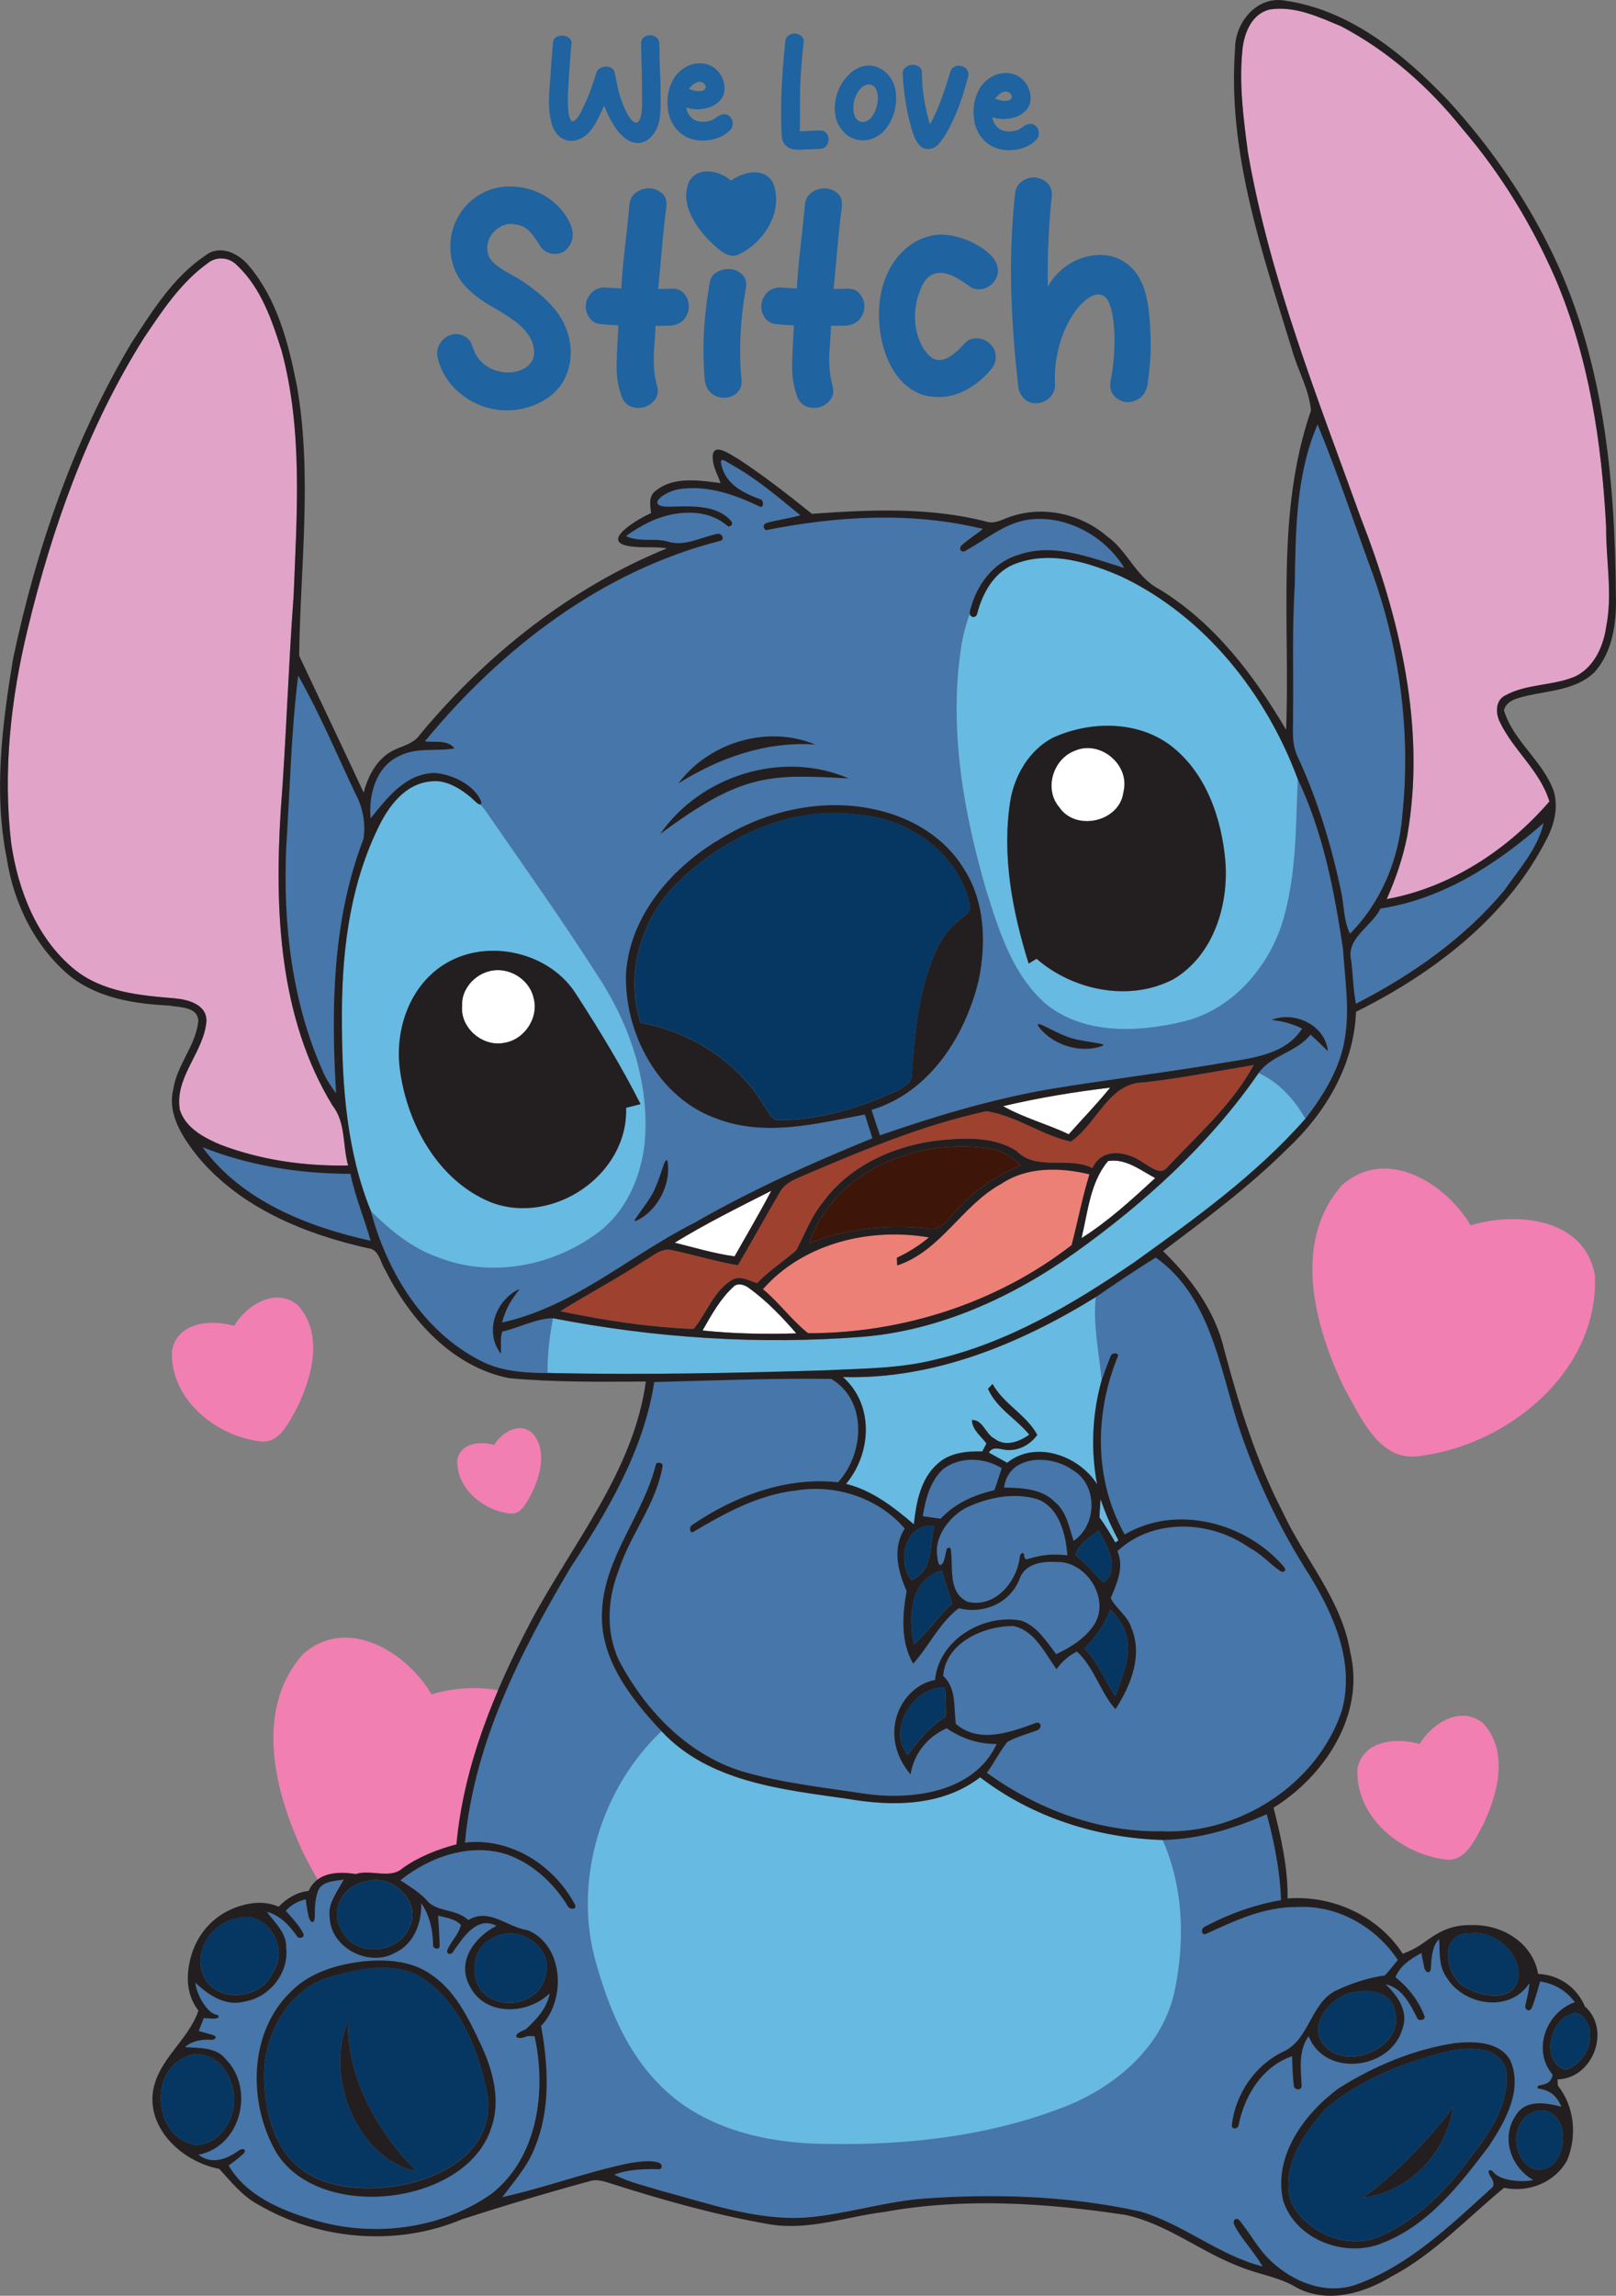 <?xml version="1.0" encoding="UTF-8"?>
<svg id="Layer_2" data-name="Layer 2" xmlns="http://www.w3.org/2000/svg" viewBox="0 0 392.34 557.07">
  <rect x="0" y="0" width="392.34" height="557.07" fill="#808080" stroke="none"/>
  <defs>
    <style>
      .cls-1 {
        fill: #063763;
      }

      .cls-1, .cls-2, .cls-3, .cls-4, .cls-5 {
        fill-rule: evenodd;
      }

      .cls-1, .cls-2, .cls-3, .cls-4, .cls-5, .cls-6, .cls-7, .cls-8, .cls-9, .cls-10, .cls-11 {
        stroke-width: 0px;
      }

      .cls-2 {
        fill: #3e1609;
      }

      .cls-3 {
        fill: #ec8076;
      }

      .cls-4 {
        fill: #67bae1;
      }

      .cls-5 {
        fill: #9f412f;
      }

      .cls-6 {
        fill: #4676aa;
      }

      .cls-7 {
        fill: #1f63a0;
      }

      .cls-8 {
        fill: #231f20;
      }

      .cls-9 {
        fill: #e2a3c9;
      }

      .cls-10 {
        fill: #fff;
      }

      .cls-11 {
        fill: #f17fb1;
      }
    </style>
  </defs>
  <g id="katman_1" data-name="katman 1">
    <g>
      <g>
        <path class="cls-11" d="m325.9,287.51c10.61-9.34,25.09-.51,31.13,9.81,11.22-3.37,27.73-1.82,30.2,12.18.94,23.16-20.88,41.05-42.44,43.79-9.84,1.65-14.39-9.36-18.36-16.36-7.26-14.95-12.9-35.57-.54-49.43m-252.26,113.81c-12.36,13.85-6.72,34.47.54,49.43,3.97,7.01,8.52,18.01,18.36,16.36,21.56-2.74,43.37-20.63,42.44-43.79-2.47-14.01-18.99-15.55-30.2-12.18-6.05-10.32-20.53-19.15-31.13-9.81m-1.23-84.5c-5.3-4.67-12.54-.25-15.57,4.91-5.61-1.69-13.87-.91-15.1,6.09-.47,11.58,10.44,20.52,21.22,21.9,4.92.83,7.19-4.68,9.18-8.18,3.63-7.48,6.45-17.79.27-24.71m287.82,101.46c-5.3-4.67-12.54-.25-15.57,4.91-5.61-1.69-13.87-.91-15.1,6.09-.47,11.58,10.44,20.52,21.22,21.9,4.92.83,7.19-4.68,9.18-8.18,3.63-7.48,6.45-17.79.27-24.71m-231-70.58c-3.15-2.77-7.44-.15-9.24,2.91-3.33-1-8.23-.54-8.96,3.62-.28,6.87,6.2,12.18,12.59,13,2.92.49,4.27-2.78,5.45-4.86,2.16-4.44,3.83-10.56.16-14.67"/>
        <path class="cls-9" d="m301.65,12.03c.42-4.03,2.28-8.74,6.66-9.73,6.08-.93,11.89,1.82,17.36,4.11,11.42,6.01,21.31,14.76,29.36,24.81,9.39,10.95,16.98,23.42,22.72,36.65,8,18.95,11.14,39.54,12.2,59.96-.07,8.06,1.6,16.18.03,24.2-.67,4.76-2.89,9.74-7.36,12.03-5.47,2.42-11.9,1.77-17.18,4.7-2.42,1.2-2.36,4.34-1.28,6.46,3.29,6.88,9.77,11.81,12.02,19.26-10.16,11.76-24.07,20.9-39.5,23.69,2.18-4.92,3.95-10.02,4.98-15.32,4.61-26.28-1.79-52.96-11.35-77.4-10.46-29.04-22.04-57.97-27.33-88.51-1.08-8.24-2.19-16.6-1.32-24.91M50.43,63.87c-6.55,4.69-11.07,11.58-15.51,18.18-13.57,21.59-22.25,45.9-28.2,70.6-4.12,16.97-6.05,34.63-3.99,52.04,1.68,11.33,6.16,22.95,15.2,30.41,6.85,5.65,16.02,6.44,24.51,7.15,3.21.28,7.79,1.49,7.68,5.54-.61,7.59-7.85,13.6-6.44,21.56,1.41,4.39,5.91,6.76,9.9,8.43,9.83,3.75,20.45,5.21,30.94,5.03-1.38-4.84-.51-10.42-3.81-14.58-12.94-21.25-14.06-47.13-12.57-71.31,1.35-17.44,1.85-34.94,3.15-52.38.78-19.81,2.28-40.06-2.92-59.44-2.34-7.41-5-15.25-10.81-20.71-1.87-1.99-4.99-2.26-7.12-.53"/>
        <path class="cls-5" d="m304.38,258.41c-5.2,9.55-13.49,16.85-20.85,24.68-1.72,2.34-4.15.04-5.91-.93-3.85-2.76-10.01-3.95-12.41,1.26-5.94-2.96-13.49.84-18.39-4.14-5.18-3.35-11.71-3.22-17.63-2.71-11.36,1.01-22.89,5.97-29.65,15.47-2.74,3.4-4.2,7.55-6.24,11.34-3.11,2.7-6.63,4.96-9.5,7.97-1.93-.58-4.09-1.94-6.07-.79-4.52,2.68-6.14,8.04-9.35,11.91-10.82-.43-21.72-2.09-32.34-4.32,6.71-4.21,13.76-7.89,20.39-12.24,2.14-1.13,4.25-3.31,6.87-2.53,5.29,1.11,10.48,2.73,15.83,3.62,3.49-5.88,6.74-11.91,10.23-17.78,1.08-1.95,3.18-2.91,5.15-3.75,14.62-6.23,29.4-12.49,44.99-15.85,7.18,1.1,13.36,5.8,20.44,7.39,6.38-4.25,9.14-14.33,17.82-14.38,8.93-1.04,17.75-2.74,26.61-4.23Z"/>
        <path class="cls-3" d="m260.17,302.13c-18.16,14.06-41.05,21.39-63.98,21.37-3.99-3.16-7.01-7.44-10.96-10.68,9.83-11.19,25.99-15.03,40.3-12.56-2.36,2-4.99,3.63-7.79,4.93.02.47.07,1.4.08,1.87,10.62-3.49,15.73-14.62,25.28-19.8,6.27-4.21,14.32-4.03,21.39-2.31-1.74,5.65-2.84,11.48-4.33,17.18Z"/>
        <path class="cls-2" d="m247.86,282.8c-6,2.46-11.47,6.16-15.77,11.05-1.87,1.88-3.62,4.95-6.74,4.25-9.79-1.1-19.66,0-28.85,3.56,5.95-17.97,27.24-26.05,44.79-22.78,2.55.58,4.71,2.15,6.57,3.92Z"/>
        <path class="cls-10" d="m260.94,182.17c6.14-2.72,13.52,3.4,11.82,9.99-.85,7.28-11.63,9.73-15.65,3.64-3.7-4.39-1.43-11.67,3.83-13.63m-142.03,53.46c-3.79.89-6.96,4.49-6.71,8.49-.48,5.31,5,9.94,10.16,8.93,4.98-.73,8.61-6.17,7.16-11.05-1.08-4.53-6.11-7.5-10.61-6.37m124.64,32.77c5.03,2.87,10.71,4.33,15.92,6.83,3.36-3.77,6.88-7.39,10.06-11.32-8.73,1.03-17.42,2.47-25.98,4.49m25.47,13.33c-4.36,5.15-4.89,12.37-6.45,18.71,6.52-4.12,12.24-9.36,17.89-14.58-3.54-1.89-7.2-4.85-11.44-4.13m-105.22,19.8c4.82,1.19,9.61,2.65,14.55,3.32,2.98-5.3,6.09-10.52,8.9-15.91-7.91,4-15.88,7.96-23.44,12.59m14.25,10.7c-3.21,2.95-5.35,6.85-7.48,10.6,7.56.8,15.16.94,22.75.7-3.46-3.97-7.12-7.82-11.39-10.92-1.06-.83-2.78-1.46-3.89-.38m88.89,55.92c1.41,1.95,2.67,3.99,3.84,6.09.18-.12.56-.38.75-.51-1.69-3.18-3.16-6.49-4.32-9.91-.12,1.44-.2,2.88-.27,4.33m2.08-86.42c-4.36,5.15-4.89,12.37-6.45,18.71,6.52-4.12,12.24-9.36,17.89-14.58-3.54-1.89-7.2-4.85-11.44-4.13m-75.7,41.81c-3.46-3.97-7.12-7.82-11.39-10.92-1.06-.83-2.78-1.46-3.89-.38-3.21,2.95-5.35,6.85-7.48,10.6,7.56.8,15.16.94,22.75.7m-14.97-18.69c2.98-5.3,6.09-10.52,8.9-15.91-7.91,4-15.88,7.96-23.44,12.59,4.82,1.19,9.61,2.65,14.55,3.32m65.2-36.45c5.03,2.87,10.71,4.33,15.92,6.83,3.36-3.77,6.88-7.39,10.06-11.32-8.73,1.03-17.42,2.47-25.98,4.49"/>
        <path class="cls-6" d="m164.66,190.13c7.45-9.99,21.69-14.31,33.29-9.44-11.9-.86-23.34,3.2-33.29,9.44Zm101.92,63.01c1.9.33,1.67.55-.13,1.01-4.45,1.12-9.86-.45-13.15-3.75-1.67-1.67-2.06-2.6.54-1.28,6.36,3.22,6.7,2.99,12.74,4.02Zm-105.64,30.04c.91-2.76,1.29-1.83,1.29.53,0,4.66-2.73,9.59-6.67,11.94-1.6.95-1.92.95-.8-.62,3.55-5,3.96-5.07,6.19-11.85Zm-.69-80.77c9.79-14.22,29.8-20.49,45.78-13.51-19.03-1.01-25.75-1.41-45.78,13.51Zm78.35-74.09c-17.24-4.22-35.4-3.13-52.68.31-.71-.6-.72-1.16-.04-1.69,2.75-.84,5.65-1.12,8.41-1.94-5.15-4.22-10.35-8.65-16.16-11.96-2.23-1.27-3.93-2.82-2.68.81,1.36,3.96,5.4,5.95,9.34,7.35.61.22.69,2.21-.35,1.71-6.08-2.93-12.77-5.27-19.61-4.22-3.99.72-8.48,4.45-1.9,4.24,5.15-.16,11.12-.4,14.47,3.37.99,1.02-.44,1.81-.88,1.23-2.8-2.42-7.1-3.81-12.86-2.81-4.23.73-8.22,2.82-11.67,5.35,3.13,1.52,6.68.44,9.96,1.27,4.18,1.41,8.13-.98,12.18-1.82,1.17-.24,1.94,1.41.72,1.72-28.64,7.23-53.14,26.1-71.68,48.62,2.42.35,5.47-.47,7.2,1.73-4.47.78-9.34-.34-13.49,1.88-5.63,2.58-7.4,9.39-6.91,15.09,4.02-4.99,8.46-10.84,15.53-11.03,3.88.3,8.68,2.42,10.79,5.87.74,1.21.69,1.77.3,1.8.54.57,1.03,1.16,1.45,1.78,9.02,13.05,18.23,25.97,26.78,39.34,8.08,12.07,13.08,26.73,11.65,41.37-.96,8.18-4.6,16.44-11.36,21.44-10.95,8.17-26.13,11.05-38.97,5.86-6.25-2.2-11.41-6.52-16.08-11.1,3.84,14.7,12.78,29.32,26.72,36.33,5.59,2.88,11.96,2.92,18.09,2.97-.48-.04-1.44-.12-1.92-.16-.04-4.42.51-8.82,1.33-13.15-4.3.1-8.16,2.33-12.31,3.24-.53,1.64-.25,3.56-.29,5.4-4.2-5.18-1.29-13.2,4.52-15.75-1.62,2.22-3.13,3.99-4.27,8.14,17.48-3.84,30.85-16.21,46.54-24.1,13.89-8.01,28.53-14.56,43.37-20.61-.61-1.93-1.22-3.84-1.85-5.75-11.74,2.23-24.13,5.46-35.82,1.05-14.25-4.92-22.67-20.83-22.15-35.38.94-13.63,10.64-25,21.86-31.94,11.44-7.41,25.82-10.84,39.24-7.62,8.38,1.93,16.38,6.75,20.89,14.23,5.14,7.95,5.47,18.05,3.6,27.08-3.29,13.59-11.96,27.24-26.01,31.43.65,2.06,1.34,4.12,2.06,6.17,13.31-4.63,26.87-8.69,40.77-11.14,13.29-2.21,26.67-3.84,39.96-6.02,7.47-1.42,17.32-1.66,21.73-8.75-3.05-1.47-5.04-1.74-7.39-2.11,5.65-2.19,13.03,1.28,13.67,7.62-.74-.72-2.66-2.64-4.25-4.02-.12.18-.24.32-.33.42-3.42,3.92-9.23,4.64-12.26,8.9,4.93,2.25,8.71,6.41,11.32,11.08,4.42-5.76,8.45-12.2,9.59-19.5,1.22-7.23,0-14.54-.46-21.78-2.09-14.03-4.83-28.24-10.96-41.13-.51,11.99-.28,24.24-4.05,35.78-3.79,10.8-12.39,20.32-23.79,23.05-10.95,2.61-24.08,3.22-33.32-4.3-8-6.98-11.31-17.54-14.39-27.35-5.52-18.85-9.12-39-6.25-58.58.42-2.85,1.11-5.84,2.18-8.65-.06-.21-.07-.47,0-.77,1.44-6.06,5.46-11.72,11.62-13.6,8.68-3.11,17.56.63,25.85,3.14-4.54-7.52-13.64-12.66-22.47-11.81-6.1.55-10.69,4.68-15.81,7.48-1.11.95-2.15-.25-1.22-1.16,1.58-1.47,3.5-2.61,5.16-3.98Zm-152.38,64.12c-4.5-9.55-8.62-19.31-13.82-28.5-1.73,13.71-1.99,27.6-2.89,41.38-.83,18.77,1.33,38.03,9.17,55.26.78,1.67,1.82,3.2,2.92,4.67-1.24-20.65-.89-42.11,6.65-61.67.59-3.8-.16-7.78-2.02-11.14m-1.13,92.37c-12.27,0-24.47-1.94-35.9-6.46,9.5,13.01,25.55,19.34,40.8,22.68-1.56-5.43-3.75-10.67-4.91-16.22m186.33,44.3c-5.69,13.81-5.81,30.02,1.66,43.21,12.6-7.43,29.48-2.87,38.64,7.83.94,1.34-.49,1.48-1.08.92-2.45-1.71-4.48-4.1-7.19-5.45-9.36-6.73-23.41-7.39-32.14.75,1.69,3.92-.11,7.76-1.62,11.37,1.24,2.59,4.06,4.25,4.96,7.12,2.91,6.71-.08,14.12-3.8,19.85-3.43-3.5-5.11-10.08-9.38-13.97-2,.99-3.67,2.47-4.96,4.28-2.84-3.92-5.24-9.32-10.4-10.46-7.18-.08-16.49,3.97-17.1,12.07,3.32,3.15,2.49,7.6,3.09,11.67,5.66,4.89,13.41,1.96,19.63-.33,1.31-.05,1.09,1.55.14,1.85-2.44.95-5.03,1.57-7.31,2.86-1.83,2.36-3.18,5.05-4.94,7.47,12.22,8.84,27.13,14.45,42.34,14.18,18.69.89,37.71-11.21,43.78-29.1,3.32-11.71-1.9-23.5-7.99-33.3-7.32-11.46-13.14-23.82-17.32-36.76-4.43-14.15-6.87-30.9-19.85-40.05-4.93,3.05-9.77,6.32-14.55,9.6-.72,6.77.79,13.44,1.42,20.15.68-1.97,1.4-3.92,2.17-5.86.35-.91,2.05-.87,1.77.08m81.86,166.62c4.6-.47,10.67-.42,13.34,4.06,3.25,7.23-1.16,14.97-5.12,20.96-7.06,9.32-14.71,19.26-26.01,23.56-8.93,3.66-20.95-.89-23.96-10.35-2.45-10.86,5.13-21.04,13.4-27.2,8.61-5.44,18.25-9.5,28.35-11.03Zm-151.51-161.18c-14.29-.2-28.61.4-42.91.76-2.55,16.53-11.26,31.31-20.35,45.07-12.15,20.52-23.4,42.57-25.6,66.67,11.01-1.27,21.52,5.44,26.63,14.96.84,1.57-1.59,1.34-1.85.21-3.33-5.34-8.2-9.84-14.13-12.09-9.03-3.19-19.13.31-26.31,6.08,2.12,1.41,4.33,2.72,6.12,4.55,2.51,3.36,7.37,2.24,10.32,5.11,5.15-3.08,9.43,1.77,14.45,2.46,8.75,3.64,9.39,16.88,3.24,23.24,1.8,9.93,2.36,20.55-1.74,30.02-1.77,4.32-4.91,7.82-7.67,11.51,10.48-2.32,20.58-6.14,31.09-8.3,1.96-.23,4.47-.73,6.49-.17,1.57.22,1.36,1.95.16,1.69-3.58-.05-7.17.06-10.57,1.33,3.62,1.87,7.65,2.74,11.52,3.95,11.41,3.05,22.89,7.19,34.89,6.47,9.38-.73,18.42-3.67,27.78-4.54,17.79-1.35,35.89-.81,53.37,3.02,10.54,3.01,19.16,10.65,29.82,13.37-2-3.56-5.61-7.23-6.92-10.27-.41-.79.57-2,1.5-.71,3.9,4.98,5.09,8.43,10.8,12.33,5.22,3.56,11.71,5.22,17.83,2.89,12.56-4.69,22.38-14.17,32.13-23.01,1.46-.94.44-2.38-.16-3.35-.66-1.08-.06-1.85.96-.67,1.8,2.07,6.98,2.42,9.61,1.83-5.51-3.1-7.97-10.4-4.2-15.77,2.36-3.86,7.32-3,11-2.03-.69-1.7-1.79-3.15-3.42-3.82-.45-.19-1.39-.48-1.92-.53-.52,0-.71-.66,0-.81,1.57-.32,2.83-.55,3.24-2.6-5.05-5.87-1.65-15.16,5.37-17.59-2.01-2.79-5.01-4.53-8.4-5.03-.62,2.11-1.18,4.26-2,6.3-.55,1.33-1.8.56-1.61-.48.28-1.28.93-3.63.98-5.4-4.75,7.37-16.14,5.4-20.2-1.58-1.89-2.66-1.49-6.03-1.71-9.09-1.65,1.41-1.89,4.72-1.98,6.81-.09,2.04-1.54,1.15-1.68-.17-.23-1.09-.44-2.18-.64-3.28-2.58,1.35-5.13,3.04-6.3,5.84,3.15,2.53,5.69,5.74,7.08,9.53.21.93-1.45,1.17-1.77.48-1.72-3.4-3.59-7.37-7.71-8.28,2.95,2.76,5.68,6.64,4.09,10.87-2.86,9.85-18.76,11.88-22.78,1.73-2.48,3.53-1.92,7.88-1.68,11.95.08,1.27-1.77,1.25-1.91.04-.28-2.37-.36-4.76-.42-7.13-7.22,2.45-11.59,9.61-13,16.8-.03.72-1.82,1.31-1.61-.3.94-7.44,5.65-14.37,12.45-17.61,6.44-2.9,6.59-11.89,12.95-14.9,3.72-1.73,7.67-3.05,11.76-3.61,1.06-1.22,2.1-2.47,3.13-3.72-5.29-8.03-14.72-13.43-24.45-12.86-7.88-.12-15.05,3.28-22.04,6.48-1.25.56-1.47-1.26-.36-1.73,5.8-3.08,12.01-5.31,18.48-6.44-.23-7.06-1.63-14.04-3.46-20.83-8,3.52-16.46,6.08-25.27,6.25,5.15,11.63,5.48,24.98,2.8,37.27-3.19,13.63-15.09,23.31-27.76,27.94-19.13,7.25-39.96,9.18-60.28,8.48-13.51-.62-27.74-4.56-37.27-14.67-7.88-8.08-12.12-18.83-15.13-29.51-5.49-19.64,1.3-41.95,15.99-55.87-7.51-8.01-15.27-17.85-14.46-29.49.68-12.96,10.03-23.03,13.06-35.29.18-.73,1.77-.44,1.64.36-1.52,9.26-7.92,16.71-10.73,25.54-2.69,6.89-3.06,14.88.13,21.66,6.32,11.99,16.44,22.67,29.64,26.84,9.66,2.87,19.73,3.93,29.66,5.45,11.56,1.74,26.88-.11,32.39-12-4.41.03-8.53-1.34-12.13-3.82-4.79,2.16-7.9,6.16-8.78,11.21-8.3-9.96-2.16-21.47,5.95-22.94.93-9.85,11.92-16.19,21.02-14.38,3.81,1.4,6.05,5.04,8.4,8.13,3.72-1.78,7.47-4.1,9.57-7.76,3.27-6.35-2.58-14.94-9.61-14.6-3.49-.23-7.7.45-8.91,4.28-2.41,5.81-8.75,8.43-14.72,6.94-4.71,3.6-7.23,9.23-11.05,13.46-3.11-5.4-2.65-11.78-1.6-17.66-2.12-4.75-3.52-10.42-.45-15.14-6.38-7.42-16.79-10.84-26.38-9.24-9.13,1.02-17.23,5.48-25,10.07-.88.4-.98-1.2-.34-1.64,10.33-7.05,22.88-11.81,35.54-10.43,6.38-7.01,7.18-19.81-1.66-25.07Zm-85.17,161.26c3.01,6.3,5.1,13.74,2.63,20.57-5.96,18.7-41.85,23.07-52.28,5.71-6.79-11.92-6.64-29.05,3.74-38.93,4.62-4.64,11.21-6.55,17.55-7.27,5.47-.53,11.39-.19,16.08,2.97,6.06,3.91,9.33,10.63,12.28,16.95Zm16.84-12.11c-5.48,5.24-15.87,5.59-19.48-1.95-3.15-5.91,1.33-11.82,6.55-14.45-4.73-2.54-8.15,2.93-10.48,6.24-.36.86-1.89.73-1.39-.47.89-2.13,2.8-3.79,3.23-6.03-1.46-1.48-3.6-1.75-5.52-2.2.19,2.43.33,4.87.4,7.31-.08,1.2-1.82.62-1.61-.27-.08-3.55-.8-7.09-2.86-10.04.12,4.79-1.79,9.87-6.38,11.99-6.32,3.58-15.58-1.16-15.87-8.53-.53-3.51,1.85-6.33,3.36-9.23-2.18.4-5.3.34-6.22,2.85-.76,2.43-.73,3.62-.75,6-.02,2.27-1.29,1.84-1.65-.56-.26-1.14-.43-2.3-.55-3.46-1.88.4-3.56,1.33-4.85,2.77,1.57,1.73,3.2,3.47,4.29,5.55.38,1.08-1.25,1.35-1.61.55-1.81-2.61-4.07-5-7.25-5.85,1.89,2.64,4.8,5.09,4.66,8.65.75,6.16-4.03,12.13-10.08,13.11-4.58,1.27-8.8-1.54-11.94-4.56.1,2.48,2.69,7.23,4.98,7.72,1.12.24.81,1.08-.81.99l-2.16-.13c-.41,1.04-.81,2.08-1.21,3.13,1.06.27,2.21.63,3.27.91,1.52.4.7,1.35-.32,1.23-1.91-.22-4.87.33-6.25,1.76,3.44.29,7.59-.07,9.94,3.04,7.01,7.19,3.57,21.15-6.72,23.08,3.23,2.47,6.88,1.09,9.73-.99,1.08-.79,2.37-.26.9,1.02-1.05.92-2.14,1.79-3.29,2.58,4.18,7.2,12.47,10.76,20.12,13.05,14.42,4.5,31.07,2.6,43.56-6.08,11.4-8.82,13.5-25.04,10.59-38.34l-1.76-.02c-2.56,1.2-4.38-.15-.4-1.64,2.62-2.44,5.13-5.06,5.82-8.71Zm180.5-310.6c.05,3.55-.48,7.32,1.17,10.62,4.8,10.4,8.16,21.43,10.5,32.63.74,3.39.59,7,2.14,10.19,7.56-7.58,11.9-18.12,12.7-28.73,2.07-19.7-.51-39.7-7.11-58.35-4.47-12.16-8.52-24.49-13.46-36.46-5.32,12.29-5.32,26.15-5.54,39.35-.64,10.24-.27,20.5-.39,30.75m60.82,26.58c-11.31,9.94-24.43,18.46-39.61,20.76-2.12,4.42-8.51,7.19-7.08,12.72.41,3.45.47,6.94,1.13,10.37,13.47-6.9,26.24-15.8,36.01-27.49,3.58-5.18,8.08-10.07,9.55-16.36m-143.92,176.3c.61,4.42-.76,10.31,4,12.65,6.78,1.64,12.08-4.92,12.74-10.91.11-.96,1-1.29,1.06-.33.05.87.45,1.01.8.9,3.24-.94,5.26-1.37,9.68-.94-.38-5.13-2.03-11.88-7.53-13.67-5.63-1.58-11.81-.33-17,2.14-3.52,1.86-6.74,5.71-7.12,9.77-.13,1.37.29,4.19.7,4.1.76.07,1.08-.96,1.59-3.52-.06-.54.91-1.08,1.09-.19m-2.46-7.48c3.46-3.73,8.17-5.81,13.05-6.92.63-1.77,1.22-3.56,1.77-5.35-4.34-2.64-10.19-2.88-14.31.31-3.1,2.91-4.19,7.27-4.85,11.33,1.44.2,2.89.4,4.33.62m15.39-7.57c4.28.06,9.12.24,12.34,3.49,2.84,2.34,3.45,6.13,4.54,9.44,5.83-3.91,5.87-13.76-.37-17.27-5.32-3.75-15.45-3.63-16.51,4.35"/>
        <path class="cls-1" d="m208.69,197.69c12.16.94,23.95,9.42,26.78,21.58.61,2.06-1.5,3.06-2.76,4.19-3.18,2.35-5.04,5.97-6.41,9.59-3.42,8.9-4.27,18.5-4.91,27.94-.07,1.78-1.88,2.69-3.21,3.51-9.13,4.22-19,7.31-29.14,7.27-1.98-.02-2.55-2.39-3.63-3.67-6.48-10.62-17.73-17.7-29.86-19.94-4.15-12.4.62-26.82,10.35-35.3,11.3-10.5,27.18-17.57,42.81-15.18Zm-107.64,329.12c-2.11-2.36-16.61-16.22-16.63-36.19-5.75,13.77,2.73,33.52,16.63,36.19Zm-27.54-.22c-7.31-5.24-9.36-14.8-9.38-23.28.07-9.88,5.89-20.43,15.68-23.55,6.85-1.99,14.56-3.71,21.36-.68,10.14,5.84,14.81,17.74,17.08,28.66,3.78,22.02-32.15,28.51-44.74,18.84Zm279.3-15.39c-4.14,6.17-15.04,17.5-22,22.05,11.22-1.26,20.52-10.96,22-22.05Zm-.37-13.65c4.53-.84,11.41-.98,13.14,4.36,1.31,8.27-4,15.76-8.84,21.94-5.65,7.81-12.82,14.83-21.72,18.79-8.01,3.41-18.09-.82-21.7-8.6-2.35-8.41,3.24-16.27,8.45-22.31,8.69-7.34,19.71-11.62,30.67-14.18Zm21.23,14.53c-6.83,1.16-7.31,11.16-1.65,14.11,8.65,2.58,10.5-14.56,1.65-14.11Zm7.33-23.24c-4.93,1.98-6.79,11.55-.97,13.36,5.09-1.3,8.07-8.65,4.42-12.74-.85-1.04-2.3-1.34-3.45-.62Zm-25.17-6.6c3.95,2.24,11.49,3.8,12.81-2.25.7-6.08-5.75-11.73-11.77-10.91-7.82-.15-6.09,10.46-1.04,13.16Zm-34.85,13.39c5.22,7.62,20.38,1.24,17.66-7.83-1.03-5-7.12-5.26-11.1-4.17-4.63,1.46-9.62,7.15-6.56,12.01Zm-188.54-16.26c2.15-6.59-6.15-12.42-12.04-9.45-5.43,1.78-6.71,8.87-3.49,13.15,4.36,5.15,14.29,3.21,15.53-3.7Zm-33.11-11.58c3.27-6.31-4.2-13.33-10.48-11.29-5.16.76-9,6.79-6.08,11.55,2.88,6.86,13.7,6.4,16.56-.26Zm-33.1,10.76c4.07-5.46-1.1-14.94-8.13-13.19-6.44.7-11.44,7.97-8.66,14.13,3.03,6.75,14.21,5.7,16.8-.94Zm-10.37,26.26c-1.33-4.48-6.33-7.91-10.89-5.67-9.2,3.94-7.3,19.98,2.68,21.36,7.32-.42,11.09-9.42,8.21-15.68Zm173.77-88.32c.02-2.34-.06-4.69-.23-7.03-7.63-.39-14.23,10.43-9.02,16.34,2.61-3.54,5.48-6.95,9.25-9.31Zm33.64-16.51c3.35,3.31,4.93,7.75,7.53,11.55,2.74-7.69,5.71-13.99-1.21-21.02-1.38,3.6-3.57,6.77-6.32,9.47Zm-41.33-1.01c3.39-2.97,5.84-6.84,9.23-9.83-.84-2.69-1.67-5.38-2.51-8.06-7.62,1.95-8.34,11.54-6.71,17.89Zm-.67-15.59c5.45-2.17,4.35-8.38,5.56-13.03-6.76-1.22-9.34,8.37-5.56,13.03Zm45.41-11.99c-2.06,1.71-4.89,3.21-5.62,5.95,2.59,1.91,4.51,4.62,6.93,6.63,4.09-3.22.82-9.09-1.31-12.58Z"/>
        <path class="cls-4" d="m237.94,431.22c12.65,9.7,28.44,14.75,44.31,15.21,5.15,11.63,5.48,24.98,2.8,37.27-3.19,13.63-15.09,23.31-27.76,27.94-19.13,7.25-39.96,9.18-60.28,8.48-13.51-.62-27.74-4.56-37.27-14.67-7.88-8.08-12.12-18.83-15.13-29.51-5.49-19.64,1.3-41.95,15.99-55.87,11.58,12.37,29.36,14.1,45.17,16.38,10.85,1.9,23.05,1.82,32.16-5.23m29-63.06c.07-1.45.15-2.89.27-4.33,1.16,3.42,2.63,6.72,4.32,9.91l-.75.51c-1.17-2.1-2.44-4.14-3.84-6.09m.53-33.28c-2.31,8.19-2.69,16.88-1.11,25.25-4.42-6.95-14.91-10.75-21.83-5.21-1.49-.81-2.98-1.63-4.45-2.47,1.03-1.79,3-.64,4.57-.61,2.86.13,5.53-1.41,7.19-3.68-2.65-4.91-8.11-7.43-10.87-12.37l-1.1,1.2c2.1,4.73,6.85,7.25,10.02,11.11-2.39,1.72-5.82,3.04-8.44.97-2.19-1.11-2.77-4.59-5.47-4.53.02,2.39,2.22,3.91,3.51,5.7-.34.64-.67,1.28-1,1.94-3.8-.12-7.98.3-10.89,3.02-4.14,3.65-5.15,9.42-5.73,14.64-4.91-4.14-10.05-8.21-16.47-9.79,6.22-7.43,6.86-19.2-.75-25.93,22.05.64,42.94-8.02,61.39-19.39-.72,6.77.79,13.44,1.42,20.15Zm38.12-74.49c-11.84,17.16-27.54,31.4-44.43,43.49-15.22,10.83-32.85,18.93-51.65,20.5-25.13,1.98-50.5.3-75.23-4.5-.82,4.33-1.37,8.73-1.33,13.15.48.04,1.44.12,1.92.16,21.94.42,43.9-.02,65.84-.7,8.82-.45,17.74-.41,26.34-2.59,17.65-4.09,33.43-13.46,48.25-23.56,14.69-10.55,29.6-21.21,41.61-34.87-2.61-4.67-6.38-8.83-11.32-11.08m-197.3-26.64c-8.74,5.17-12.49,15.98-11.19,25.74,1.72,13.27,9.33,27.12,22.24,32.3,14.97,5.61,33.23-6.71,32.67-22.98,1.18-.29,2.34-.6,3.52-.89-4.66-9.2-10.05-18.04-15.65-26.69-6.4-10.17-21.33-13.6-31.59-7.48m48.19,43.94c-.96,8.18-4.6,16.44-11.36,21.44-10.95,8.17-26.13,11.05-38.97,5.86-6.25-2.2-11.41-6.52-16.08-11.1-5.79-14.2-7.01-30.08-7.04-45.36-.19-16.12,1.6-32.73,8.66-47.41,2.53-5.37,6.63-11.06,13.08-11.54,2.39-.31,4.63.26,6.51,1.42,2.46,1.51,5.13,3.6,6.77,5.98,9.02,13.05,18.23,25.97,26.78,39.34,8.08,12.07,13.08,26.73,11.65,41.37Zm88.8-83.34c-2.1,13.27.5,26.79,4.45,39.48.64-.4,1.29-.78,1.93-1.17,8.86,7.72,22.65,10.56,33.27,4.93,9.67-5.76,13.38-17.89,12.56-28.59-.91-10.59-4.79-21.77-13.6-28.32-8.15-5.88-19.38-5.7-28.28-1.65-5.7,2.99-9.31,9.09-10.33,15.32m69.8-5.29c-.51,11.99-.28,24.24-4.05,35.78-3.79,10.8-12.39,20.32-23.79,23.05-10.95,2.61-24.08,3.22-33.32-4.3-8-6.98-11.31-17.54-14.39-27.35-5.52-18.85-9.12-39-6.25-58.58.42-2.85,1.11-5.84,2.18-8.65.24.83,1.3.95,1.72.09,1.32-5.31,4.33-10.73,9.83-12.51,8.45-2.98,17.64-.05,25.49,3.4,20.13,9.68,34.89,28.38,42.57,49.05Z"/>
        <path class="cls-8" d="m260.94,182.17h0c-5.26,1.95-7.53,9.23-3.83,13.63,4.02,6.09,14.8,3.64,15.65-3.64,1.7-6.59-5.68-12.7-11.82-9.99m-5.32-3.16c8.9-4.04,20.13-4.22,28.28,1.65,8.81,6.55,12.69,17.73,13.6,28.32.83,10.7-2.88,22.83-12.56,28.59-10.62,5.62-24.41,2.79-33.27-4.93-.64.39-1.3.77-1.93,1.17-3.95-12.69-6.55-26.21-4.45-39.48,1.03-6.24,4.63-12.34,10.33-15.32Zm-90.95,11.11c7.45-9.99,21.69-14.31,33.29-9.44-11.9-.86-23.34,3.2-33.29,9.44m-4.41,12.28c9.79-14.22,29.8-20.49,45.78-13.51-19.03-1.01-25.75-1.41-45.78,13.51m17.8,109.84h0c-3.21,2.95-5.35,6.85-7.48,10.6,7.56.8,15.16.94,22.75.7-3.46-3.97-7.12-7.82-11.39-10.92-1.06-.83-2.78-1.46-3.89-.38m-14.25-10.7h0c4.82,1.19,9.61,2.65,14.55,3.32,2.98-5.3,6.09-10.52,8.9-15.91-7.91,4-15.88,7.96-23.44,12.59Zm79.3-14.28h0c-9.55,5.18-14.66,16.31-25.28,19.8-.01-.47-.06-1.4-.08-1.87,2.8-1.3,5.43-2.94,7.79-4.93-14.31-2.47-30.47,1.38-40.3,12.56,3.95,3.24,6.97,7.53,10.96,10.68,22.92.02,45.82-7.31,63.98-21.37,1.49-5.7,2.58-11.53,4.33-17.18-7.07-1.71-15.13-1.9-21.39,2.31Zm25.92-5.53h0c-4.36,5.15-4.89,12.37-6.45,18.71,6.52-4.12,12.24-9.36,17.89-14.58-3.54-1.89-7.2-4.85-11.44-4.13Zm-72.52,19.93h0c9.2-3.56,19.07-4.66,28.85-3.56,3.12.7,4.86-2.37,6.74-4.25,4.3-4.88,9.77-8.59,15.77-11.05-1.86-1.78-4.02-3.35-6.57-3.92-17.55-3.27-38.84,4.81-44.79,22.78Zm47.05-33.25h0c5.03,2.87,10.71,4.33,15.92,6.83,3.36-3.77,6.88-7.39,10.06-11.32-8.73,1.03-17.42,2.47-25.98,4.49Zm34.22-5.77h0c-8.68.05-11.44,10.13-17.82,14.38-7.08-1.59-13.27-6.29-20.44-7.39-15.59,3.36-30.37,9.62-44.99,15.85-1.97.83-4.06,1.79-5.15,3.75-3.49,5.88-6.74,11.9-10.23,17.78-5.35-.89-10.54-2.52-15.83-3.62-2.62-.78-4.74,1.4-6.87,2.53-6.63,4.36-13.68,8.03-20.39,12.24,10.62,2.23,21.52,3.89,32.34,4.32,3.21-3.87,4.83-9.23,9.35-11.91,1.98-1.15,4.14.21,6.07.79,2.88-3.01,6.39-5.27,9.5-7.97,2.04-3.79,3.5-7.94,6.24-11.34,6.76-9.5,18.29-14.46,29.65-15.47,5.92-.51,12.45-.64,17.63,2.71,4.91,4.98,12.45,1.18,18.39,4.14,2.4-5.21,8.56-4.02,12.41-1.26,1.76.97,4.19,3.27,5.91.93,7.36-7.83,15.65-15.13,20.85-24.68-8.86,1.49-17.69,3.19-26.61,4.23Zm-111.89-49.76h0c-9.73,8.48-14.5,22.89-10.35,35.3,12.14,2.23,23.39,9.32,29.86,19.94,1.08,1.28,1.65,3.65,3.63,3.67,10.14.04,20.01-3.05,29.14-7.27,1.33-.83,3.15-1.74,3.21-3.51.64-9.44,1.49-19.04,4.91-27.94,1.38-3.62,3.24-7.24,6.41-9.59,1.26-1.13,3.37-2.13,2.76-4.19-2.83-12.17-14.61-20.65-26.78-21.58-15.63-2.39-31.51,4.69-42.81,15.18Zm8-8.69c11.44-7.41,25.82-10.84,39.24-7.62,8.38,1.93,16.38,6.75,20.89,14.23,5.14,7.95,5.47,18.05,3.6,27.08-3.29,13.59-11.96,27.24-26.01,31.43.65,2.06,1.34,4.12,2.06,6.17,13.31-4.63,26.87-8.69,40.77-11.14,13.29-2.21,26.67-3.84,39.96-6.02,7.47-1.42,17.32-1.66,21.73-8.75-3.05-1.47-5.04-1.74-7.39-2.11,5.65-2.19,13.03,1.28,13.67,7.62-.74-.72-2.66-2.64-4.25-4.02-.12.18-.24.32-.33.42-3.42,3.92-9.23,4.64-12.26,8.9-11.84,17.16-27.54,31.4-44.43,43.49-15.22,10.83-32.85,18.93-51.65,20.5-25.13,1.98-50.5.3-75.23-4.5-4.3.1-8.16,2.33-12.31,3.24-.53,1.64-.25,3.56-.29,5.4-4.2-5.18-1.29-13.2,4.52-15.75-1.62,2.22-3.13,3.99-4.27,8.14,17.48-3.84,30.85-16.21,46.54-24.1,13.89-8.01,28.53-14.56,43.37-20.61-.61-1.93-1.22-3.84-1.85-5.75-11.74,2.23-24.13,5.46-35.82,1.05-14.25-4.92-22.67-20.83-22.15-35.38.94-13.63,10.64-25,21.86-31.94Zm-54.98,31.45h0c-3.79.89-6.96,4.49-6.71,8.49-.48,5.31,5,9.94,10.16,8.93,4.98-.73,8.61-6.17,7.16-11.05-1.08-4.53-6.11-7.5-10.61-6.37m-10.62-1.89c10.26-6.13,25.19-2.69,31.59,7.48,5.6,8.65,11,17.49,15.65,26.69-1.18.29-2.34.59-3.52.89.56,16.26-17.7,28.58-32.67,22.98-12.91-5.18-20.52-19.02-22.24-32.3-1.3-9.75,2.45-20.57,11.19-25.74Zm145.55,15.37c6.36,3.22,6.7,2.99,12.74,4.02,1.9.33,1.67.55-.13,1.01-4.45,1.12-9.86-.45-13.15-3.75-1.67-1.67-2.06-2.6.54-1.28m-92.9,34.06c.91-2.76,1.29-1.83,1.29.53,0,4.66-2.73,9.59-6.67,11.94-1.6.95-1.92.95-.8-.62,3.55-5,3.96-5.07,6.19-11.85m-76.52,207.44c.02,19.97,14.52,33.84,16.63,36.19-13.9-2.68-22.39-22.42-16.63-36.19m-4.61-10.84h0c-9.79,3.11-15.61,13.66-15.68,23.55.02,8.48,2.07,18.03,9.38,23.28,12.59,9.67,48.53,3.18,44.74-18.84-2.27-10.92-6.94-22.82-17.08-28.66-6.8-3.03-14.51-1.31-21.36.68Zm8.44-3.87c5.47-.53,11.39-.19,16.08,2.97,6.06,3.91,9.33,10.63,12.28,16.95,3.01,6.3,5.1,13.74,2.63,20.57-5.96,18.7-41.85,23.07-52.28,5.71-6.79-11.92-6.64-29.05,3.74-38.93,4.62-4.64,11.21-6.55,17.55-7.27Zm264.19,21.65h0c-10.96,2.56-21.98,6.84-30.67,14.18-5.21,6.04-10.8,13.9-8.45,22.31,3.61,7.78,13.69,12.01,21.7,8.6,8.9-3.96,16.07-10.98,21.72-18.79,4.85-6.18,10.15-13.68,8.84-21.94-1.73-5.34-8.61-5.2-13.14-4.36m.83-1.82c4.6-.47,10.67-.42,13.34,4.06,3.25,7.23-1.16,14.97-5.12,20.96-7.06,9.32-14.71,19.26-26.01,23.56-8.93,3.66-20.95-.89-23.96-10.35-2.45-10.86,5.13-21.04,13.4-27.2,8.61-5.44,18.25-9.5,28.35-11.03Zm-.47,15.47c-1.49,11.09-10.78,20.79-22,22.05,6.96-4.55,17.86-15.89,22-22.05m20.87.87h0c-6.83,1.16-7.31,11.16-1.65,14.11,8.65,2.58,10.5-14.56,1.65-14.11m-328.7-12.94h0c-9.2,3.94-7.3,19.98,2.68,21.36,7.32-.42,11.09-9.42,8.21-15.68-1.33-4.48-6.33-7.91-10.89-5.67Zm336.03-10.29h0c-4.93,1.98-6.79,11.55-.97,13.36,5.09-1.3,8.07-8.65,4.42-12.74-.85-1.04-2.3-1.34-3.45-.62Zm-53.46-5.21h0c-4.63,1.46-9.62,7.15-6.56,12.01,5.22,7.62,20.38,1.24,17.66-7.83-1.03-5-7.12-5.26-11.1-4.17Zm-207.14-13.71h0c-5.43,1.78-6.71,8.87-3.49,13.15,4.36,5.15,14.29,3.21,15.53-3.7,2.15-6.59-6.15-12.42-12.04-9.45Zm236.47-.83h0c-7.82-.15-6.09,10.46-1.04,13.16,3.95,2.24,11.49,3.8,12.81-2.25.7-6.08-5.75-11.73-11.77-10.91Zm-298.77-3.72h0c-6.44.7-11.44,7.97-8.66,14.13,3.03,6.75,14.21,5.7,16.8-.94,4.07-5.46-1.1-14.94-8.13-13.19Zm30.76-8.87h0c-5.16.76-9,6.79-6.08,11.55,2.88,6.86,13.7,6.4,16.56-.26,3.27-6.31-4.2-13.33-10.48-11.29Zm-11.68,2.4h0c-.76,2.43-.73,3.62-.75,6-.02,2.27-1.29,1.84-1.65-.56-.26-1.14-.43-2.3-.55-3.46-1.88.4-3.56,1.33-4.85,2.77,1.57,1.73,3.2,3.47,4.29,5.55.38,1.08-1.25,1.35-1.61.55-1.81-2.61-4.07-5-7.25-5.85,1.89,2.64,4.8,5.09,4.66,8.65.75,6.16-4.03,12.13-10.08,13.11-4.58,1.27-8.8-1.54-11.94-4.56.1,2.48,2.69,7.23,4.98,7.72,1.12.24.81,1.08-.81.99-.72-.04-1.44-.08-2.16-.13-.41,1.04-.81,2.08-1.21,3.13,1.06.27,2.21.63,3.27.91,1.52.4.7,1.35-.32,1.23-1.91-.22-4.87.33-6.25,1.76,3.44.29,7.59-.07,9.94,3.04,7.01,7.19,3.57,21.15-6.72,23.08,3.23,2.47,6.88,1.09,9.73-.99,1.08-.79,2.37-.26.9,1.02-1.05.92-2.14,1.79-3.29,2.58,4.18,7.2,12.47,10.76,20.12,13.05,14.42,4.5,31.07,2.6,43.56-6.08,11.4-8.82,13.5-25.04,10.59-38.34-.59,0-1.18-.01-1.76-.02-2.56,1.2-4.38-.15-.4-1.64,2.62-2.44,5.13-5.06,5.82-8.71-5.48,5.24-15.87,5.59-19.48-1.95-3.15-5.91,1.33-11.82,6.55-14.45-4.73-2.54-8.15,2.93-10.48,6.24-.36.86-1.89.73-1.39-.47.89-2.13,2.8-3.79,3.23-6.03-1.46-1.48-3.6-1.75-5.52-2.2.19,2.43.33,4.87.4,7.31-.08,1.2-1.82.62-1.61-.27-.08-3.55-.8-7.09-2.86-10.04.12,4.79-1.79,9.87-6.38,11.99-6.32,3.58-15.58-1.16-15.87-8.53-.53-3.51,1.85-6.33,3.36-9.23-2.18.4-5.3.34-6.22,2.85Zm143.21-33.1h0c2.61-3.54,5.48-6.95,9.25-9.31.02-2.34-.06-4.69-.23-7.03-7.63-.39-14.23,10.43-9.02,16.34Zm42.88-25.82h0c3.35,3.31,4.93,7.75,7.53,11.55,2.74-7.69,5.71-13.99-1.21-21.02-1.38,3.6-3.57,6.77-6.32,9.47Zm-41.33-1.01h0c3.39-2.97,5.84-6.84,9.23-9.83-.84-2.69-1.67-5.38-2.51-8.06-7.62,1.95-8.34,11.54-6.71,17.89Zm39.12-21.64h0c2.59,1.91,4.51,4.62,6.93,6.63,4.09-3.22.82-9.09-1.31-12.58-2.06,1.71-4.89,3.21-5.62,5.95Zm-39.79,6.05h0c5.45-2.17,4.35-8.38,5.56-13.03-6.76-1.22-9.34,8.37-5.56,13.03Zm45.67-15.21h0c1.41,1.95,2.67,3.99,3.84,6.09.18-.12.56-.38.75-.51-1.69-3.18-3.16-6.49-4.32-9.91-.12,1.44-.2,2.88-.27,4.33Zm-32.35-2.34h0c-3.52,1.86-6.74,5.71-7.12,9.77-.13,1.37.29,4.19.7,4.1.76.07,1.08-.96,1.59-3.52-.06-.54.91-1.08,1.09-.19.61,4.42-.76,10.31,4,12.65,6.78,1.64,12.08-4.92,12.74-10.91.11-.96,1-1.29,1.06-.33.05.87.45,1.01.8.9,3.24-.94,5.26-1.37,9.68-.94-.38-5.13-2.03-11.88-7.53-13.67-5.63-1.58-11.81-.33-17,2.14Zm9.18-4.89h0c4.28.06,9.12.24,12.34,3.49,2.84,2.34,3.45,6.13,4.54,9.44,5.83-3.91,5.87-13.76-.37-17.27-5.32-3.75-15.45-3.63-16.51,4.35Zm-14.88-4.39h0c-3.1,2.91-4.19,7.27-4.85,11.33,1.44.2,2.89.4,4.33.62,3.46-3.73,8.17-5.81,13.05-6.92.63-1.77,1.22-3.56,1.77-5.35-4.34-2.64-10.19-2.88-14.31.31Zm-70.04-21.23h0c-2.55,16.53-11.26,31.31-20.35,45.07-12.15,20.52-23.4,42.57-25.6,66.67,11.01-1.27,21.52,5.44,26.63,14.96.84,1.57-1.59,1.34-1.85.21-3.33-5.34-8.2-9.84-14.13-12.09-9.03-3.19-19.13.31-26.31,6.08,2.12,1.41,4.33,2.72,6.12,4.55,2.51,3.36,7.37,2.24,10.32,5.11,5.15-3.08,9.43,1.77,14.45,2.46,8.75,3.64,9.39,16.88,3.24,23.24,1.8,9.93,2.36,20.55-1.74,30.02-1.77,4.32-4.91,7.82-7.67,11.51,10.48-2.32,20.58-6.14,31.09-8.3,1.96-.23,4.47-.73,6.49-.17,1.57.22,1.36,1.95.16,1.69-3.58-.05-7.17.06-10.57,1.33,3.62,1.87,7.65,2.74,11.52,3.95,11.41,3.05,22.89,7.19,34.89,6.47,9.38-.73,18.42-3.67,27.78-4.54,17.79-1.35,35.89-.81,53.37,3.02,10.54,3.01,19.16,10.65,29.82,13.37-2-3.56-5.61-7.23-6.92-10.27-.41-.79.57-2,1.5-.71,3.9,4.98,5.09,8.43,10.8,12.33,5.22,3.56,11.71,5.22,17.83,2.89,12.56-4.69,22.38-14.17,32.13-23.01,1.46-.94.44-2.38-.16-3.35-.66-1.08-.06-1.85.96-.67,1.8,2.07,6.98,2.42,9.61,1.83-5.51-3.1-7.97-10.4-4.2-15.77,2.36-3.86,7.32-3,11-2.03-.69-1.7-1.79-3.15-3.42-3.82-.45-.19-1.39-.48-1.92-.53-.52,0-.71-.66,0-.81,1.57-.32,2.83-.55,3.24-2.6-5.05-5.87-1.65-15.16,5.37-17.59-2.01-2.79-5.01-4.53-8.4-5.03-.62,2.11-1.18,4.26-2,6.3-.55,1.33-1.8.56-1.61-.48.28-1.28.93-3.63.98-5.4-4.75,7.37-16.14,5.4-20.2-1.58-1.89-2.66-1.49-6.03-1.71-9.09-1.65,1.41-1.89,4.72-1.98,6.81-.09,2.04-1.54,1.15-1.68-.17-.23-1.09-.44-2.18-.64-3.28-2.58,1.35-5.13,3.04-6.3,5.84,3.15,2.53,5.69,5.74,7.08,9.53.21.93-1.45,1.17-1.77.48-1.72-3.4-3.59-7.37-7.71-8.28,2.95,2.76,5.68,6.64,4.09,10.87-2.86,9.85-18.76,11.88-22.78,1.73-2.48,3.53-1.92,7.88-1.68,11.95.08,1.27-1.77,1.25-1.91.04-.28-2.37-.36-4.76-.42-7.13-7.22,2.45-11.59,9.61-13,16.8-.03.72-1.82,1.31-1.61-.3.94-7.44,5.65-14.37,12.45-17.61,6.44-2.9,6.59-11.89,12.95-14.9,3.72-1.73,7.67-3.05,11.76-3.61,1.06-1.22,2.1-2.47,3.13-3.72-5.29-8.03-14.72-13.43-24.45-12.86-7.88-.12-15.05,3.28-22.04,6.48-1.25.56-1.47-1.26-.36-1.73,5.8-3.08,12.01-5.31,18.48-6.44-.23-7.06-1.63-14.04-3.46-20.83-8,3.52-16.46,6.08-25.27,6.25-15.87-.47-31.66-5.51-44.31-15.21-9.12,7.05-21.31,7.12-32.16,5.23-15.81-2.28-33.6-4.01-45.17-16.38-7.51-8.01-15.27-17.85-14.46-29.49.68-12.96,10.03-23.03,13.06-35.29.18-.73,1.77-.44,1.64.36-1.52,9.26-7.92,16.71-10.73,25.54-2.69,6.89-3.06,14.88.13,21.66,6.32,11.99,16.44,22.67,29.64,26.84,9.66,2.87,19.73,3.93,29.66,5.45,11.56,1.74,26.88-.11,32.39-12-4.41.03-8.53-1.34-12.13-3.82-4.79,2.16-7.9,6.16-8.78,11.21-8.3-9.96-2.16-21.47,5.95-22.94.93-9.85,11.92-16.19,21.02-14.38,3.81,1.4,6.05,5.04,8.4,8.13,3.72-1.78,7.47-4.1,9.57-7.76,3.27-6.35-2.58-14.94-9.61-14.6-3.49-.23-7.7.45-8.91,4.28-2.41,5.81-8.75,8.43-14.72,6.94-4.71,3.6-7.23,9.23-11.05,13.46-3.11-5.4-2.65-11.78-1.6-17.66-2.12-4.75-3.52-10.42-.45-15.14-6.38-7.42-16.79-10.84-26.38-9.24-9.13,1.02-17.23,5.48-25,10.07-.88.4-.98-1.2-.34-1.64,10.33-7.05,22.88-11.81,35.54-10.43,6.38-7.01,7.18-19.81-1.66-25.07-14.29-.2-28.61.4-42.91.76Zm121.74-30.18h0c-4.93,3.05-9.77,6.32-14.55,9.6-18.45,11.36-39.35,20.02-61.39,19.39,7.61,6.74,6.96,18.5.75,25.93,6.41,1.57,11.55,5.64,16.47,9.79.58-5.21,1.58-10.98,5.73-14.64,2.91-2.72,7.09-3.13,10.89-3.02.33-.66.66-1.3,1-1.94-1.29-1.79-3.49-3.32-3.51-5.7,2.69-.06,3.28,3.43,5.47,4.53,2.62,2.06,6.05.75,8.44-.97-3.16-3.87-7.91-6.38-10.02-11.11.28-.3.83-.9,1.1-1.2,2.75,4.94,8.21,7.46,10.87,12.37-1.66,2.28-4.33,3.81-7.19,3.68-1.57-.03-3.54-1.18-4.57.61,1.47.83,2.97,1.65,4.45,2.47,6.93-5.54,17.41-1.74,21.83,5.21-1.58-8.37-1.2-17.06,1.11-25.25.68-1.97,1.4-3.92,2.17-5.86.35-.91,2.05-.87,1.77.08-5.69,13.81-5.81,30.02,1.66,43.21,12.6-7.43,29.48-2.87,38.64,7.83.94,1.34-.49,1.48-1.08.92-2.45-1.71-4.48-4.1-7.19-5.45-9.36-6.73-23.41-7.39-32.14.75,1.69,3.92-.11,7.76-1.62,11.37,1.24,2.59,4.06,4.25,4.96,7.12,2.91,6.71-.08,14.12-3.8,19.85-3.43-3.5-5.11-10.08-9.38-13.97-2,.99-3.67,2.47-4.96,4.28-2.84-3.92-5.24-9.32-10.4-10.46-7.18-.08-16.49,3.97-17.1,12.07,3.32,3.15,2.49,7.6,3.09,11.67,5.66,4.89,13.41,1.96,19.63-.33,1.31-.05,1.09,1.55.14,1.85-2.44.95-5.03,1.57-7.31,2.86-1.83,2.36-3.18,5.05-4.94,7.47,12.22,8.84,27.13,14.45,42.34,14.18,18.69.89,37.71-11.21,43.78-29.1,3.32-11.71-1.9-23.5-7.99-33.3-7.32-11.46-13.14-23.82-17.32-36.76-4.43-14.15-6.87-30.9-19.85-40.05Zm-231.41-26.78h0c9.5,13.01,25.55,19.34,40.8,22.68-1.56-5.43-3.75-10.67-4.91-16.22-12.27,0-24.47-1.94-35.9-6.46Zm285.97-57.91h0c-2.12,4.42-8.51,7.19-7.08,12.72.41,3.45.47,6.94,1.13,10.37,13.47-6.9,26.24-15.8,36.01-27.49,3.58-5.18,8.08-10.07,9.55-16.36-11.31,9.94-24.43,18.46-39.61,20.76Zm-265.65-15.13h0c-.83,18.77,1.33,38.03,9.17,55.26.78,1.67,1.82,3.2,2.92,4.67-1.24-20.65-.89-42.11,6.65-61.67.59-3.8-.16-7.78-2.02-11.14-4.5-9.55-8.62-19.31-13.82-28.5-1.73,13.71-1.99,27.6-2.89,41.38Zm105.95-91.47c1.36,3.96,5.4,5.95,9.34,7.35.61.22.69,2.21-.35,1.71-6.08-2.93-12.77-5.27-19.61-4.22-3.99.72-8.48,4.45-1.9,4.24,5.15-.16,11.12-.4,14.47,3.37.99,1.02-.44,1.81-.88,1.23-2.8-2.42-7.1-3.81-12.86-2.81-4.23.73-8.22,2.82-11.67,5.35,3.13,1.52,6.68.44,9.96,1.27,4.18,1.41,8.13-.98,12.18-1.82,1.17-.24,1.94,1.41.72,1.72-28.64,7.23-53.14,26.1-71.68,48.62,2.42.35,5.47-.47,7.2,1.73-4.47.78-9.34-.34-13.49,1.88-5.63,2.58-7.4,9.39-6.91,15.09,4.02-4.99,8.46-10.84,15.53-11.03,3.88.3,8.68,2.42,10.79,5.87,1.21,1.99.29,2.23-.74,1.22-2.68-2.62-6.86-5.54-10.79-5.04-6.45.48-10.55,6.16-13.08,11.54-7.07,14.68-8.85,31.29-8.66,47.41.03,15.28,1.24,31.16,7.04,45.36,3.84,14.7,12.78,29.32,26.72,36.33,5.59,2.88,11.96,2.92,18.09,2.97,21.94.42,43.9-.02,65.84-.7,8.82-.45,17.74-.41,26.34-2.59,17.65-4.09,33.43-13.46,48.25-23.56,14.69-10.55,29.6-21.21,41.61-34.87,4.42-5.76,8.45-12.2,9.59-19.5,1.22-7.23,0-14.54-.46-21.78-2.09-14.03-4.83-28.24-10.96-41.13-7.67-20.67-22.44-39.37-42.57-49.05-7.86-3.46-17.04-6.38-25.49-3.4-5.5,1.77-8.51,7.2-9.83,12.51-.53,1.07-2.06.61-1.71-.86,1.44-6.06,5.46-11.72,11.62-13.6,8.68-3.11,17.56.63,25.85,3.14-4.54-7.52-13.64-12.66-22.47-11.81-6.1.55-10.69,4.68-15.81,7.48-1.11.95-2.15-.25-1.22-1.16,1.58-1.47,3.5-2.61,5.16-3.98-17.24-4.22-35.4-3.13-52.68.31-.71-.6-.72-1.16-.04-1.69,2.75-.84,5.65-1.12,8.41-1.94-5.15-4.22-10.35-8.65-16.16-11.96-2.23-1.27-3.93-2.82-2.68.81Zm138.88,28.5h0c-.64,10.24-.27,20.5-.39,30.75.05,3.55-.48,7.32,1.17,10.62,4.8,10.4,8.16,21.43,10.5,32.63.74,3.39.59,7,2.14,10.19,7.56-7.58,11.9-18.12,12.7-28.73,2.07-19.7-.51-39.7-7.11-58.35-4.47-12.16-8.52-24.49-13.46-36.46-5.32,12.29-5.32,26.15-5.54,39.35ZM50.43,63.87h0c-6.55,4.69-11.07,11.58-15.51,18.18-13.57,21.59-22.25,45.9-28.2,70.6-4.12,16.97-6.05,34.63-3.99,52.04,1.68,11.33,6.16,22.95,15.2,30.41,6.85,5.65,16.02,6.44,24.51,7.15,3.21.28,7.79,1.49,7.68,5.54-.61,7.59-7.85,13.6-6.44,21.56,1.41,4.39,5.91,6.76,9.9,8.43,9.83,3.75,20.45,5.21,30.94,5.03-1.38-4.84-.51-10.42-3.81-14.58-12.94-21.25-14.06-47.13-12.57-71.31,1.35-17.44,1.85-34.94,3.15-52.38.78-19.81,2.28-40.06-2.92-59.44-2.34-7.41-5-15.25-10.81-20.71-1.87-1.99-4.99-2.26-7.12-.53ZM301.65,12.03h0c-.87,8.31.23,16.67,1.32,24.91,5.29,30.55,16.88,59.47,27.33,88.51,9.56,24.45,15.96,51.13,11.35,77.4-1.03,5.29-2.8,10.4-4.98,15.32,15.43-2.8,29.34-11.93,39.5-23.69-2.25-7.45-8.73-12.38-12.02-19.26-1.08-2.12-1.13-5.26,1.28-6.46,5.29-2.93,11.71-2.28,17.18-4.7,4.47-2.29,6.69-7.27,7.36-12.03,1.57-8.02-.1-16.14-.03-24.2-1.05-20.42-4.2-41.02-12.2-59.96-5.74-13.23-13.33-25.7-22.72-36.65-8.05-10.05-17.94-18.8-29.36-24.81-5.47-2.29-11.28-5.04-17.36-4.11-4.38.99-6.24,5.7-6.66,9.73Zm-1.78-.72c.25-6.19,5.45-12.33,12.09-11.16,15.88,2.26,28.9,13.02,39.64,24.26,9.75,10.64,18.11,22.55,24.53,35.48,13.11,26.11,15.98,55.86,16.18,84.67.2,6.52-.75,13.68-5.31,18.68-4.41,4.14-10.78,4.33-16.36,5.6-2.09.53-4.86,1.08-5.51,3.49,2.27,7.57,9.53,12.31,12.12,19.73,1.19,4.13-.02,8.49-2.06,12.14-9.75,18.76-27.4,32.08-45.97,41.32-.5,13.06-7.48,24.69-16.85,33.4-9.21,9.13-19.65,16.89-30,24.67,6.85,6.63,12.68,14.53,14.87,23.98,3.6,13.48,7.75,26.92,14.2,39.35,5.29,11.42,14.31,21.25,16.39,34.02,3.63,15.12-6.16,29.95-18.63,37.7,1.82,7.21,3.51,14.53,3.4,22.02,10.92-.85,21.95,4.18,27.97,13.41,1.99-.72,3.81-1.71,5.46-2.94,4.86-3.59,7.92-4.15,12.36-4,7.02.23,13.8,4.66,15.05,11.84,5.09.22,9.36,3.23,11.35,7.89,6.43,5.7,1.94,17.51-6.63,17.7.01.37.03,1.11.04,1.49,4.07,5.04,4.75,12.31,2.25,18.19-3.02,5.4-9.34,7.86-15.29,6.63-8.97,7.36-16.99,16.09-27.38,21.55-6.73,4.09-15.39,6.56-22.81,2.76-4.25-2.66-9.31-3.24-13.87-5.13-9.53-3.58-17.72-10.4-27.78-12.59-19.39-2.92-39.3-4.25-58.69-.72-9.25,1.14-18.43,4.6-27.86,2.97-12.81-2.22-25.36-5.72-37.74-9.66-1.9-.58-3.9-1.43-5.9-.78-10.39,2.83-20.72,5.93-30.96,9.24-15.95,6.74-34.98,5.05-49.8-3.75-3.7-2.06-6.32-5.43-9.14-8.49-8.56-1.58-17.45-9.35-16.09-18.78,1.22-7.81,8.62-12.42,11.03-19.62-2.16-2.78-2.82-6.11-2.49-9.46.83-8.53,6.51-15.03,15.03-16.5,2.3-.39,4.65-.24,6.93.75,1.98-2.01,4.41-3.54,7.28-3.82,1.17-2.58,3.28-3.77,5.66-4.2,1.87-.34,3.91-.21,5.81.09,1.34-.44,2.76-.4,4.17-.29,2.61.2,5.21.65,7.28-1.19,3.89-2.75,8.39-4.5,12.97-5.73,1.76-19.15,9.26-37.23,18.1-54.11,10.09-18.93,24.87-36.29,27.9-58.18-11.07.05-22.18.2-33.21-.82-13.79-2.75-23.99-14.15-30.06-26.23-1.23-1.87-1.49-5.09-4.22-5.3-15.29-3.43-30.73-9.73-41.08-21.96-3.72-4.66-7.76-10.46-6.14-16.73.89-5.87,5.45-10.5,6.05-16.41-.09-3.54-4.52-3.31-7.04-3.78-8.29-.4-16.99-1.74-23.77-6.88-8.76-7.1-14.03-17.86-15.71-28.89-3.21-15.98-1.09-32.36,1.52-48.26,5.63-26.78,14.67-53.05,28.69-76.64,5.09-7.8,10.21-16.13,18.1-21.39,3.51-2.66,8-.46,10.46,2.52,6.98,8.21,9.68,19,11.72,29.34,3.73,21.58.8,43.64.51,65.31,5.22,11.06,10.49,22.12,15.66,33.2,1.13-4.26,3.4-8.54,7.61-10.42,2.13-1,4.63-1.53,6.03-3.61,16.14-19.44,36.49-35.63,59.99-45.23-3.25-.53-6.67.08-9.87-.67-6.29-1.49,4.27-7.17,6.02-7.88-.21-1.85-.67-4.09,1.08-5.38,4.44-3.61,10.54-2.55,15.79-1.9-.56-1.65-1.56-3.43-1.82-5.21-.83-5.57,4.24-1.67,6.41-.46,6.1,4.04,11.89,8.54,17.59,13.13,14.09-1.02,28.47-1.67,42.28,1.87,2.2.75,4.23-.7,6.27-1.3,7.88-2.55,16.79-.53,23.04,4.83,5.02,3.53,7.12,10,12.69,12.85,13.38,8.15,23.03,20.85,30.85,34.16,1-25.84-2.58-52.54,6.03-77.47-.42-5.21-3.36-9.99-4.69-15.07-7.28-23.73-15.73-48.05-13.69-73.25Z"/>
      </g>
      <g>
        <path class="cls-7" d="m143.72,31.25c.4-.54.75-1.11,1.07-1.7.32-.59.62-1.2.91-1.84.19-.37.36-.72.5-1.04.14-.32.3-.66.47-1.04.21.54.45,1.12.73,1.74.28.62.6,1.24.94,1.87.35.62.72,1.24,1.13,1.84.4.6.85,1.15,1.35,1.63.82.83,1.64,1.39,2.47,1.7.83.3,1.62.37,2.38.21s1.47-.54,2.11-1.12c.64-.58,1.2-1.35,1.68-2.32.41-.99.67-1.99.78-3.01.11-1.02.16-2.01.14-2.97.03-2.49,0-4.83-.11-7.03-.1-2.2-.16-4.36-.16-6.5-.02-.18-.02-.36-.02-.55,0-.19,0-.38-.01-.58-.05-.67-.3-1.17-.75-1.49-.45-.33-.95-.5-1.47-.51-.53-.02-1.02.14-1.47.45-.45.32-.7.79-.74,1.41.05,2.52.11,4.99.17,7.42.06,2.43.08,4.85.07,7.28,0,1.45-.12,2.57-.36,3.36-.24.79-.56,1.22-.97,1.29-.41.07-.89-.23-1.44-.88-.55-.65-1.12-1.7-1.72-3.14-.6-1.44-1.04-2.79-1.32-4.05-.28-1.25-.54-2.5-.77-3.73-.07-.62-.33-1.08-.77-1.38-.45-.29-.94-.43-1.47-.41-.53.02-1.03.17-1.48.45-.45.29-.73.68-.84,1.19-.4,1.32-.83,2.63-1.31,3.93-.47,1.3-1.01,2.57-1.61,3.82-.67,1.51-1.24,2.56-1.72,3.13-.47.57-.86.82-1.16.75-.3-.08-.53-.41-.69-.99-.16-.58-.27-1.29-.33-2.13-.06-.84-.08-1.72-.07-2.66.02-.93.05-1.78.1-2.53.14-1.93.27-3.75.37-5.45.11-1.7.25-3.38.42-5.04.06-.6-.13-1.07-.57-1.42-.44-.35-.94-.54-1.51-.58-.56-.04-1.1.09-1.6.38-.51.3-.78.79-.83,1.48-.13,1.42-.25,2.84-.35,4.24-.1,1.41-.2,2.85-.29,4.31-.17,1.86-.28,3.67-.32,5.43-.04,1.76.14,3.47.56,5.12.33,1.39.89,2.47,1.65,3.22.77.76,1.63,1.2,2.58,1.33.95.13,1.93-.04,2.92-.52,1-.48,1.9-1.27,2.72-2.38Z"/>
        <path class="cls-7" d="m164.16,31.24c.87,1.04,1.93,1.8,3.18,2.29.79.31,1.64.5,2.55.56.91.06,1.81,0,2.71-.16.9-.17,1.75-.45,2.56-.84.81-.39,1.51-.88,2.08-1.49.34-.32.55-.71.62-1.17.07-.45.03-.88-.11-1.29-.14-.41-.38-.75-.72-1.02-.34-.28-.75-.41-1.24-.41-.31.01-.6.08-.86.19-.26.11-.5.25-.73.39-.23.15-.45.31-.68.48-.23.17-.47.31-.71.41-.72.24-1.43.37-2.11.38-.69.01-1.31-.11-1.87-.36-.56-.25-1.04-.63-1.43-1.15-.4-.51-.66-1.17-.79-1.98.92.34,1.94.49,3.04.45,1.1-.04,2.13-.27,3.08-.67.95-.4,1.73-1,2.34-1.78.61-.78.89-1.75.84-2.91-.06-.8-.25-1.55-.56-2.25-.31-.7-.72-1.31-1.23-1.82-.51-.52-1.09-.92-1.76-1.22-.67-.3-1.39-.46-2.17-.49-1.33-.04-2.54.24-3.63.85-1.09.61-1.99,1.41-2.71,2.38-.91,1.44-1.47,2.94-1.68,4.5-.21,1.56-.14,3.06.19,4.5.33,1.37.94,2.57,1.8,3.61Zm4.28-10.85c.42-.33.87-.51,1.34-.54.4,0,.74.1,1.02.32.28.22.45.47.51.75.06.28-.01.54-.21.78-.2.24-.56.37-1.1.4-.47.05-.93.02-1.38-.09-.45-.11-.91-.26-1.37-.43.37-.46.77-.85,1.19-1.18Z"/>
        <path class="cls-7" d="m189.79,32.77c.01.29.05.58.11.87.1.49.27.91.53,1.25.26.34.55.62.89.83.34.21.71.37,1.12.47.41.1.81.15,1.21.14.93-.02,1.84-.05,2.71-.1.87-.05,1.73-.08,2.57-.1.76-.02,1.32-.27,1.69-.75.37-.48.55-1,.55-1.55,0-.56-.18-1.06-.54-1.52-.35-.46-.88-.67-1.57-.65-.8.02-1.58.05-2.34.09-.76.04-1.52.07-2.27.1h-.27c.05-2.86.07-5.64.06-8.35,0-2.71.13-5.44.39-8.16.07-.84.14-1.68.21-2.5.07-.82.16-1.65.28-2.49.07-.69-.12-1.22-.57-1.6-.44-.38-.94-.59-1.5-.61-.56-.03-1.08.12-1.58.45-.5.33-.77.87-.82,1.63-.41,3.84-.7,7.53-.87,11.07-.17,3.54-.19,7.08-.05,10.6.01.31.03.61.04.9Z"/>
        <path class="cls-7" d="m216.11,29.67c.63-1.18,1.06-2.43,1.29-3.75.23-1.32.24-2.61.04-3.89-.21-1.28-.66-2.38-1.36-3.31-.68-.91-1.45-1.6-2.29-2.06s-1.71-.71-2.6-.75c-.89-.04-1.77.13-2.65.5-.88.37-1.7.95-2.46,1.72-.87.82-1.59,1.79-2.15,2.92-.56,1.13-.94,2.3-1.13,3.5-.19,1.21-.18,2.4.04,3.57.22,1.18.68,2.23,1.39,3.16.57.82,1.25,1.45,2.03,1.9.78.45,1.6.72,2.46.83.87.11,1.73.03,2.61-.22.88-.25,1.69-.66,2.44-1.24.94-.75,1.72-1.71,2.34-2.9Zm-3.13-4.36c-.12.56-.29,1.11-.52,1.64-.23.53-.49,1-.8,1.41-.19.26-.42.49-.69.7-.27.2-.56.35-.86.44-.3.09-.61.12-.92.09-.31-.03-.6-.15-.86-.36-.33-.26-.57-.56-.74-.91-.17-.35-.28-.72-.33-1.1-.09-.54-.11-1.11-.05-1.72.06-.61.19-1.2.39-1.76.2-.56.46-1.08.78-1.56.33-.48.71-.88,1.14-1.2.57-.4,1.17-.56,1.82-.46.64.1,1.14.59,1.49,1.47.18.52.28,1.06.3,1.63.02.57-.04,1.13-.15,1.7Z"/>
        <path class="cls-7" d="m221.22,30.96c.28.99.61,1.9,1,2.73.39.84.86,1.47,1.43,1.91.48.35.98.53,1.52.55.51.04,1-.05,1.48-.27.47-.22.88-.52,1.23-.91.83-.95,1.61-2.11,2.35-3.48.73-1.37,1.41-2.8,2.02-4.29.62-1.49,1.15-2.98,1.61-4.46.46-1.48.84-2.8,1.14-3.97.15-.44.17-.85.07-1.22s-.28-.68-.55-.94c-.27-.25-.59-.44-.97-.55-.37-.11-.75-.15-1.11-.1-.37.04-.71.19-1.03.43-.32.25-.55.6-.7,1.06-.65,2.21-1.37,4.4-2.16,6.59-.79,2.19-1.72,4.25-2.78,6.17-.6-2.04-1.07-4.1-1.41-6.17-.34-2.07-.51-4.16-.54-6.28.02-.73-.22-1.26-.72-1.59-.5-.33-1.05-.47-1.66-.44-.6.04-1.14.25-1.62.65-.48.4-.7.94-.65,1.63.12,2.43.36,4.7.7,6.8.35,2.1.8,4.14,1.36,6.12Z"/>
        <path class="cls-7" d="m246.92,36.28c.9-.17,1.75-.45,2.56-.84.81-.39,1.51-.88,2.08-1.49.34-.32.55-.71.62-1.17.07-.45.03-.88-.11-1.29-.14-.41-.38-.75-.72-1.02-.34-.28-.75-.41-1.24-.41-.31.01-.6.08-.86.19-.26.11-.5.25-.73.39-.23.15-.46.31-.68.48-.23.17-.47.31-.71.41-.72.24-1.42.37-2.12.38-.69.01-1.31-.11-1.87-.36-.56-.25-1.04-.63-1.43-1.15-.4-.51-.66-1.17-.79-1.98.92.34,1.94.49,3.04.45,1.1-.04,2.13-.27,3.08-.67.95-.4,1.73-1,2.34-1.78.61-.78.9-1.75.84-2.91-.06-.8-.25-1.55-.56-2.25-.31-.7-.72-1.31-1.23-1.82-.51-.52-1.09-.92-1.76-1.22-.67-.3-1.39-.46-2.17-.49-1.33-.04-2.54.24-3.63.85-1.09.61-1.99,1.41-2.71,2.38-.91,1.44-1.47,2.94-1.68,4.5-.21,1.56-.14,3.06.19,4.5.34,1.37.94,2.57,1.81,3.61.87,1.04,1.93,1.8,3.18,2.29.79.31,1.64.5,2.55.56.91.06,1.81,0,2.71-.16Zm-4.16-13.53c.42-.33.87-.51,1.33-.54.4,0,.74.1,1.03.32.28.22.45.47.51.75.06.28-.01.54-.21.78-.2.24-.56.37-1.1.4-.47.05-.93.02-1.38-.09-.45-.11-.91-.26-1.37-.43.37-.46.77-.85,1.19-1.18Z"/>
        <path class="cls-7" d="m134.08,48.74c-1.71-1.31-3.58-2.26-5.61-2.84-2.03-.58-4.1-.77-6.21-.57-2.11.2-4.08.86-5.91,1.97-1.69,1.02-3.08,2.29-4.17,3.81-1.09,1.51-1.87,3.14-2.34,4.87-.47,1.74-.61,3.52-.43,5.34.18,1.83.67,3.54,1.47,5.14.67,1.29,1.47,2.4,2.4,3.34.93.93,1.94,1.79,3,2.57,1.07.78,2.18,1.49,3.34,2.14,1.16.65,2.29,1.32,3.4,2.04.71.49,1.45,1.01,2.2,1.57.76.56,1.45,1.18,2.07,1.87.62.69,1.15,1.44,1.57,2.24.42.8.68,1.65.77,2.54.13,1.16-.03,2.11-.5,2.87-.47.76-1.1,1.36-1.9,1.8-.8.45-1.69.73-2.67.87-.98.13-1.94.11-2.87-.07-2.98-.58-5.12-2.14-6.41-4.67-.36-.89-.66-1.66-.9-2.3-.24-.64-.77-1.19-1.57-1.64-.89-.49-1.77-.67-2.64-.53-.87.13-1.63.47-2.27,1-.65.53-1.14,1.21-1.47,2.04-.33.82-.39,1.7-.17,2.64.4,1.74,1.07,3.33,2,4.77.93,1.45,2.05,2.72,3.34,3.81,1.29,1.09,2.7,1.98,4.24,2.67,1.54.69,3.1,1.15,4.71,1.37,2.27.31,4.47.21,6.61-.3,2.14-.51,4.05-1.35,5.74-2.5,1.87-1.29,3.25-2.83,4.14-4.61.89-1.78,1.39-3.65,1.5-5.61.11-1.96-.16-3.91-.8-5.84-.65-1.94-1.59-3.68-2.84-5.24-1.25-1.56-2.66-2.97-4.24-4.24-1.58-1.27-3.17-2.41-4.77-3.44-.89-.49-1.79-.99-2.7-1.5-.91-.51-1.77-1.08-2.57-1.7-1.29-.93-2.04-2.02-2.24-3.27-.2-1.25-.03-2.39.5-3.44.53-1.05,1.34-1.9,2.4-2.57,1.07-.67,2.27-.91,3.61-.73,1.56.18,2.79.77,3.71,1.77.91,1,1.68,2.06,2.3,3.17.36.62.79,1.11,1.3,1.47.51.36,1.08.6,1.7.73.8.13,1.52.09,2.17-.13.64-.22,1.19-.58,1.64-1.07.44-.49.79-1.06,1.03-1.7.24-.64.34-1.3.3-1.97-.04-.93-.33-1.91-.87-2.94-1.02-2-2.39-3.66-4.11-4.97Z"/>
        <path class="cls-7" d="m162.88,70.07c-.49,0-1,.01-1.52.03-.52.02-1.05.03-1.57.03.35-3.56.66-6.99.95-10.28.28-3.29.64-6.57,1.07-9.81.09-1.47-.32-2.56-1.24-3.27-.91-.71-1.94-1.07-3.07-1.07s-2.19.37-3.17,1.1c-.98.73-1.49,1.81-1.54,3.24-.31,3.34-.67,6.69-1.07,10.05-.4,3.36-.69,6.67-.87,9.91-.76-.04-1.49-.09-2.2-.13-.71-.04-1.45-.09-2.2-.13-1.42.18-2.49.75-3.2,1.7-.71.96-1.06,1.97-1.03,3.04.02,1.07.39,2.04,1.1,2.9.71.87,1.76,1.3,3.14,1.3.62.09,1.24.15,1.84.17.6.02,1.21.06,1.84.1-.22,3.56-.37,6.69-.43,9.38-.07,2.69.3,5.22,1.11,7.58.45,1.38,1.22,2.28,2.32,2.7,1.1.42,2.19.48,3.26.17,1.08-.31,1.96-.93,2.65-1.87.69-.93.84-2.07.44-3.41-.13-.44-.23-.88-.3-1.3-.07-.42-.14-.83-.23-1.24-.27-2.05-.32-4.05-.17-6.01.16-1.96.28-3.92.37-5.88.61,0,1.23-.01,1.86-.03.63-.02,1.26-.03,1.88-.03,1.51-.18,2.63-.76,3.34-1.74.71-.98,1.05-2.01,1-3.1-.04-1.09-.43-2.07-1.17-2.94-.73-.87-1.79-1.26-3.17-1.17Z"/>
        <path class="cls-7" d="m177.47,65.33c-1.14-.13-2.24.08-3.31.63-1.07.56-1.69,1.48-1.87,2.77-.76,4.36-1.22,8.42-1.4,12.18-.18,3.76-.11,7.51.2,11.25.13,1.07.46,1.93.97,2.57.51.65,1.11,1.11,1.8,1.4.69.29,1.42.41,2.2.37.78-.04,1.48-.25,2.1-.6.62-.36,1.11-.86,1.47-1.5.36-.64.49-1.39.4-2.24-.36-3.65-.43-7.35-.23-11.12.2-3.76.61-7.35,1.24-10.78.31-1.51.08-2.68-.7-3.5-.78-.82-1.74-1.3-2.87-1.44Z"/>
        <path class="cls-7" d="m205.48,70.07c-.49,0-1,.01-1.52.03-.52.02-1.05.03-1.57.03.35-3.56.66-6.99.95-10.28.28-3.29.64-6.57,1.07-9.81.09-1.47-.32-2.56-1.23-3.27-.91-.71-1.94-1.07-3.07-1.07s-2.19.37-3.17,1.1c-.98.73-1.49,1.81-1.54,3.24-.31,3.34-.67,6.69-1.07,10.05-.4,3.36-.69,6.67-.87,9.91-.76-.04-1.49-.09-2.2-.13-.71-.04-1.45-.09-2.2-.13-1.42.18-2.49.75-3.2,1.7-.71.96-1.06,1.97-1.03,3.04.02,1.07.39,2.04,1.1,2.9.71.87,1.76,1.3,3.14,1.3.62.09,1.24.15,1.84.17.6.02,1.21.06,1.84.1-.22,3.56-.37,6.69-.43,9.38-.07,2.69.3,5.22,1.11,7.58.45,1.38,1.22,2.28,2.32,2.7,1.1.42,2.19.48,3.26.17,1.08-.31,1.96-.93,2.65-1.87.69-.93.84-2.07.44-3.41-.13-.44-.23-.88-.3-1.3-.07-.42-.14-.83-.23-1.24-.27-2.05-.32-4.05-.17-6.01.16-1.96.28-3.92.37-5.88.61,0,1.23-.01,1.86-.03.63-.02,1.26-.03,1.88-.03,1.51-.18,2.63-.76,3.34-1.74.71-.98,1.05-2.01,1-3.1-.04-1.09-.43-2.07-1.17-2.94-.74-.87-1.79-1.26-3.17-1.17Z"/>
        <path class="cls-7" d="m241.87,63.86c-.05-.13-.11-.29-.2-.47-.76-1.29-2.05-2.49-3.87-3.61-1.83-1.11-3.76-1.91-5.81-2.4-2.09-.53-4.07-.59-5.94-.17-1.87.42-3.55,1.17-5.04,2.24-1.49,1.07-2.78,2.38-3.87,3.94-1.09,1.56-1.93,3.23-2.5,5.01-.58,1.65-.96,3.46-1.13,5.44-.18,1.98-.15,4,.1,6.04.24,2.05.7,4.03,1.37,5.94.67,1.91,1.56,3.64,2.67,5.17,1.11,1.54,2.46,2.78,4.04,3.74,1.58.96,3.37,1.48,5.37,1.57,2.54.18,4.98-.36,7.34-1.6,2.36-1.25,4.38-2.89,6.08-4.94.84-.93,1.27-1.98,1.27-3.14,0-.98-.28-1.84-.83-2.57-.56-.73-1.24-1.27-2.04-1.6-.8-.33-1.65-.43-2.54-.3-.89.13-1.65.58-2.27,1.34-1.02,1.11-2.01,2.01-2.97,2.7-.96.69-1.88,1.08-2.77,1.17-1.02.09-1.94-.27-2.74-1.07-.8-.8-1.45-1.71-1.94-2.74-.98-2-1.48-4.15-1.5-6.44-.02-2.29.37-4.44,1.17-6.44.62-1.78,1.4-2.99,2.34-3.64.93-.64,1.96-.91,3.07-.8,1.11.11,2.25.49,3.4,1.13,1.16.65,2.27,1.37,3.34,2.17.8.53,1.66.76,2.57.67.91-.09,1.71-.4,2.4-.93.69-.53,1.21-1.24,1.57-2.1.36-.87.38-1.81.07-2.84-.09-.18-.16-.33-.2-.47Z"/>
        <path class="cls-7" d="m279.25,79.48c-.09-1.78-.26-3.52-.5-5.21-.25-1.69-.63-3.27-1.17-4.74-.71-1.87-1.66-3.38-2.84-4.54-1.18-1.16-2.48-1.99-3.91-2.5-1.42-.51-2.94-.71-4.54-.6-1.6.11-3.14.48-4.61,1.1-1.47.62-2.85,1.5-4.14,2.64-1.29,1.14-2.34,2.46-3.14,3.97-.09-4.14-.02-8.15.2-12.02.13-3.43.4-6.81.8-10.15,0-1.42-.46-2.5-1.37-3.24-.91-.73-1.91-1.11-3-1.13-1.09-.02-2.11.33-3.07,1.07-.96.73-1.48,1.84-1.57,3.3-.8,7.83-1.09,15.56-.87,23.17.22,7.61.78,15.2,1.67,22.77,0,.62.12,1.21.37,1.77.24.56.57,1.04.97,1.47.4.42.87.75,1.4.97.53.22,1.11.31,1.74.27,1.29-.09,2.36-.56,3.21-1.4.84-.85,1.27-1.87,1.27-3.07-.18-2.58.06-5.32.7-8.21.64-2.89,1.68-5.54,3.1-7.95.76-1.29,1.59-2.41,2.5-3.37.91-.96,1.81-1.64,2.7-2.04.89-.4,1.71-.46,2.47-.17.76.29,1.36,1.03,1.8,2.24.44,1.2.76,2.6.93,4.21.18,1.6.26,3.25.23,4.94-.02,1.69-.11,3.34-.27,4.94-.16,1.6-.37,3-.63,4.21-.31,1.6-.06,2.87.77,3.81.82.93,1.81,1.46,2.97,1.57,1.16.11,2.28-.22,3.37-1,1.09-.78,1.72-2.08,1.9-3.91.31-2.14.52-4.29.63-6.48.11-2.18.08-4.41-.1-6.68Z"/>
        <path class="cls-7" d="m187.68,44.36c-2.16-3.9-7.2-2.68-10.18-.54-2.84-2.44-8.03-3.58-10.22.26-2.25,5.36,1.52,10.89,5.19,14.58,1.89,1.67,4.36,4.47,7.1,2.98,6.1-3,10.75-10.52,8.11-17.28Z"/>
      </g>
    </g>
  </g>
</svg>